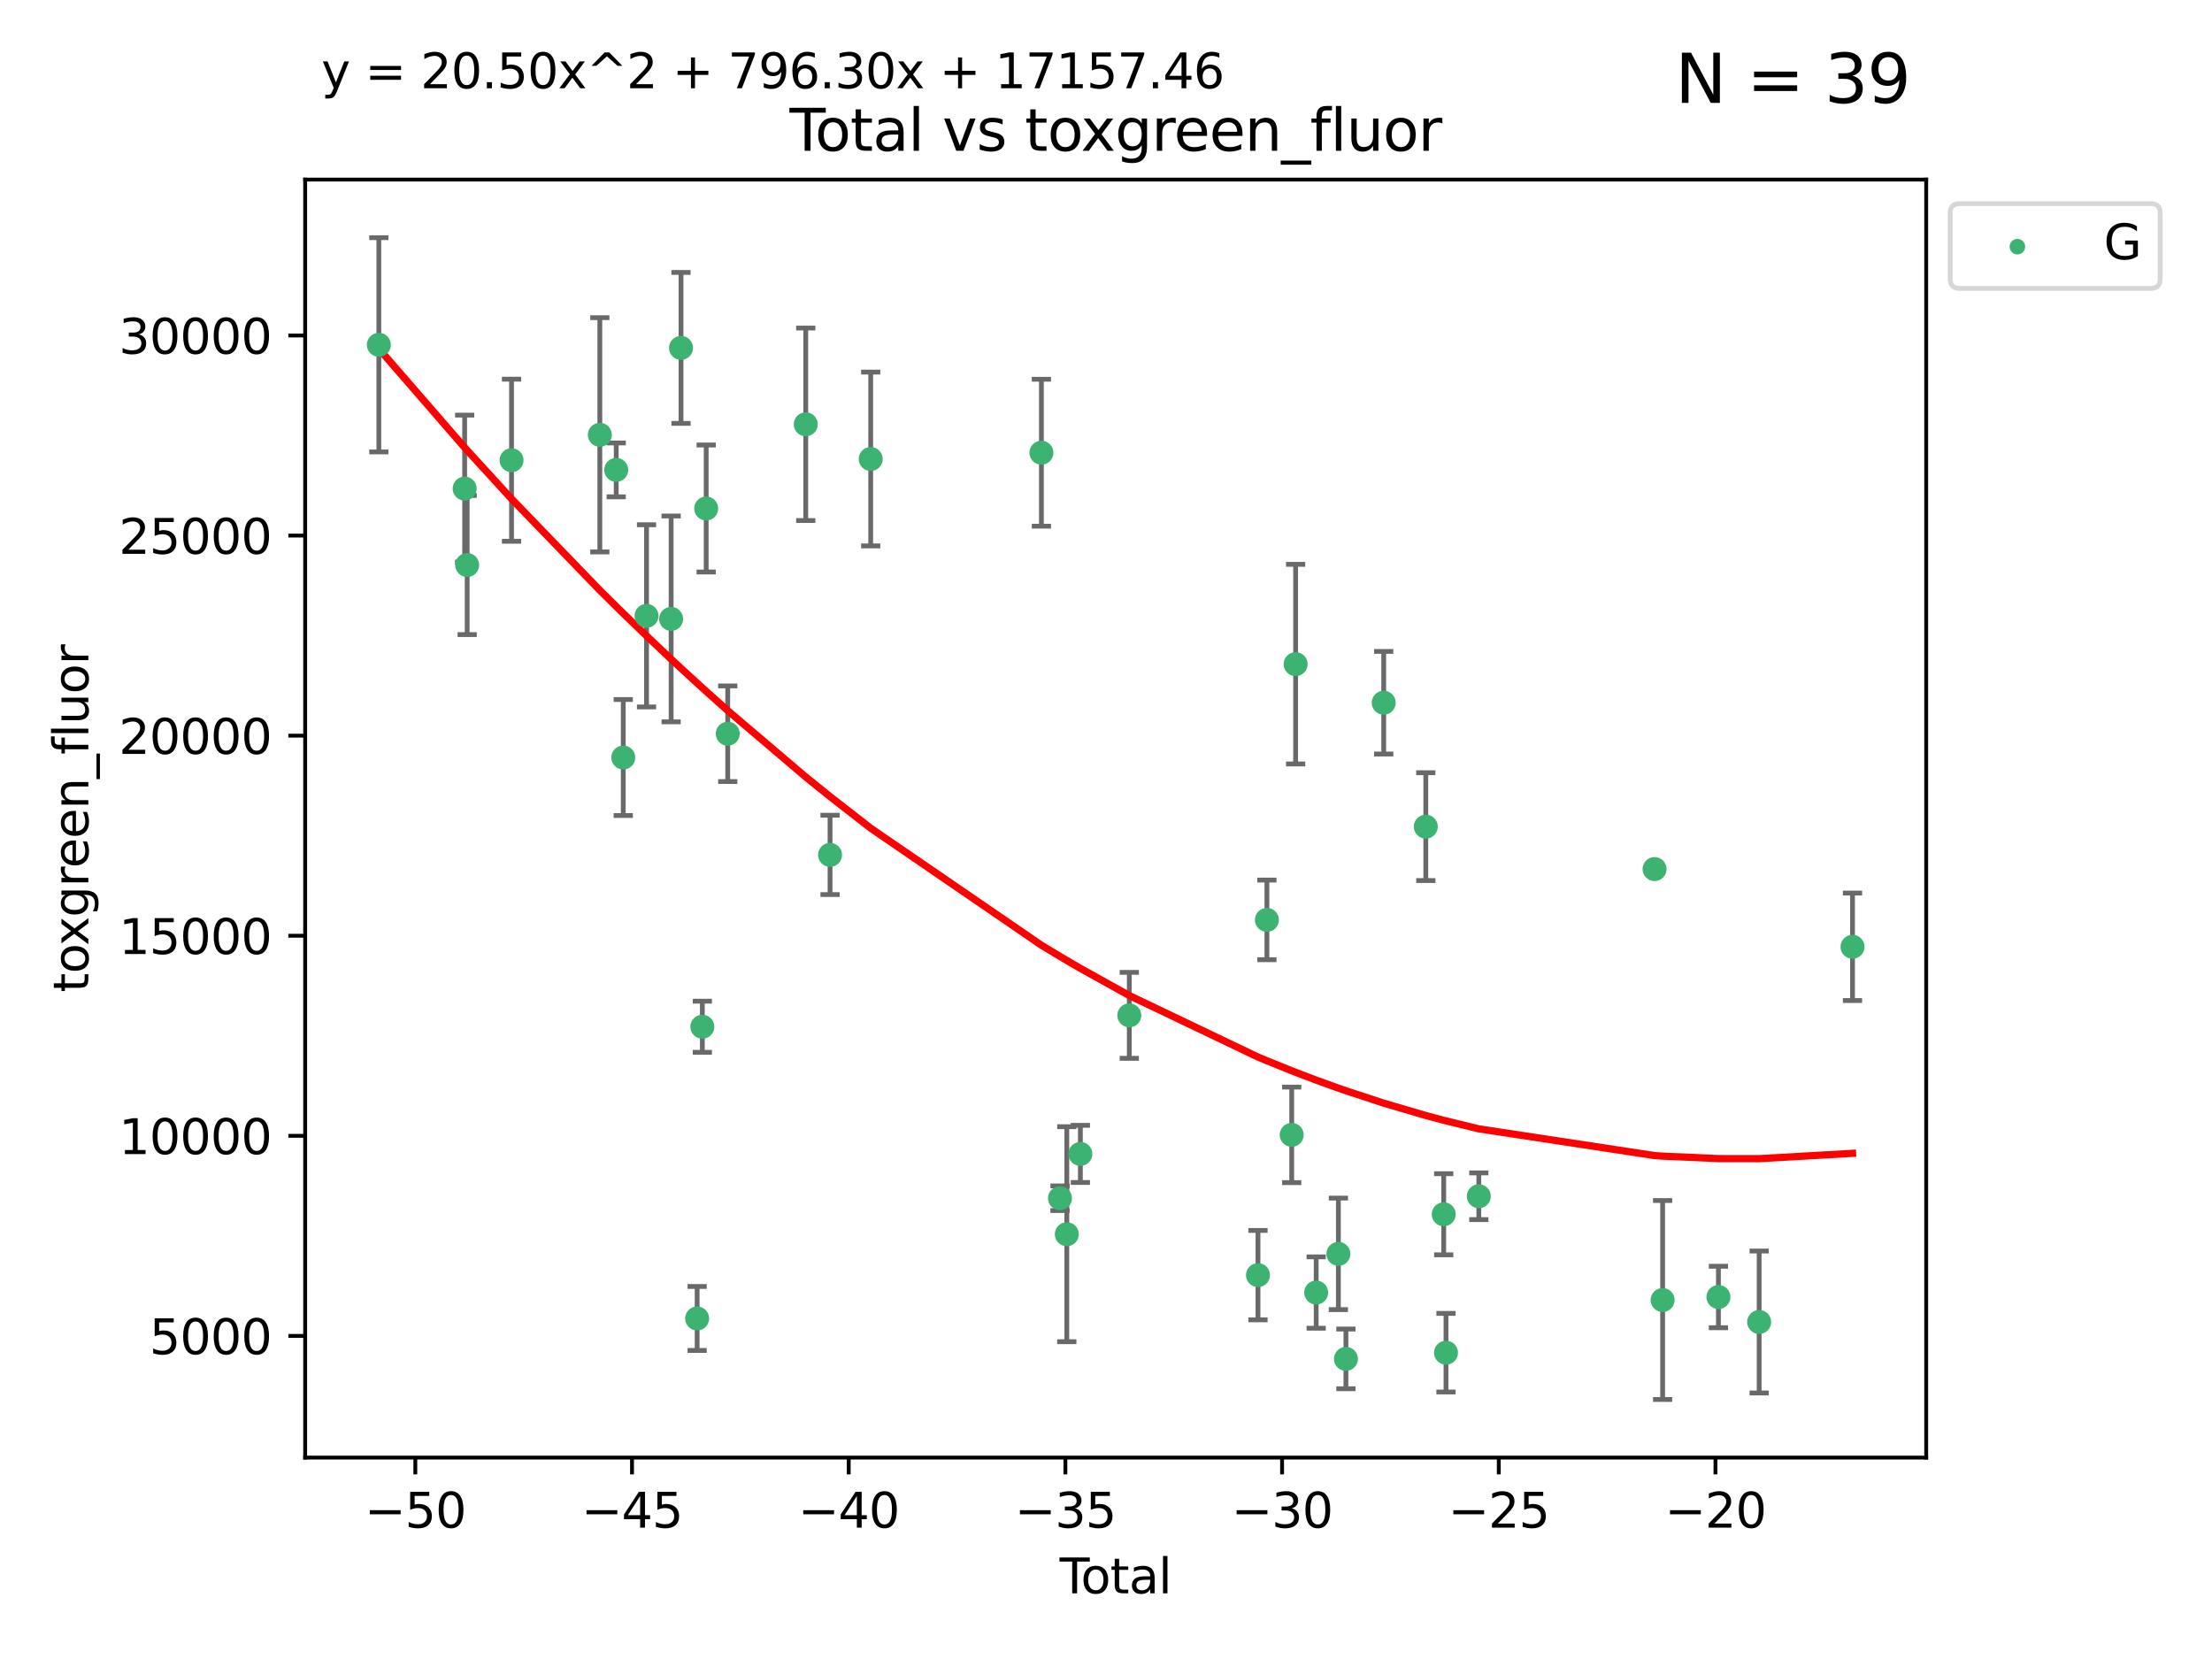 <?xml version="1.0" encoding="utf-8" standalone="no"?>
<!DOCTYPE svg PUBLIC "-//W3C//DTD SVG 1.1//EN"
  "http://www.w3.org/Graphics/SVG/1.1/DTD/svg11.dtd">
<svg xmlns:xlink="http://www.w3.org/1999/xlink" width="460.8pt" height="345.6pt" viewBox="0 0 460.8 345.6" xmlns="http://www.w3.org/2000/svg" version="1.1">
 <defs>
  <style type="text/css">*{stroke-linejoin: round; stroke-linecap: butt}</style>
 </defs>
 <g id="figure_1">
  <g id="patch_1">
   <path d="M 0 345.6 
L 460.8 345.6 
L 460.8 0 
L 0 0 
z
" style="fill: #ffffff"/>
  </g>
  <g id="axes_1">
   <g id="patch_2">
    <path d="M 63.571 303.64 
L 401.26 303.64 
L 401.26 37.411 
L 63.571 37.411 
z
" style="fill: #ffffff"/>
   </g>
   <g id="PathCollection_1">
    <defs>
     <path id="m41be8ff79a" d="M 0 1.118 
C 0.297 1.118 0.581 1 0.791 0.791 
C 1 0.581 1.118 0.297 1.118 0 
C 1.118 -0.297 1 -0.581 0.791 -0.791 
C 0.581 -1 0.297 -1.118 0 -1.118 
C -0.297 -1.118 -0.581 -1 -0.791 -0.791 
C -1 -0.581 -1.118 -0.297 -1.118 0 
C -1.118 0.297 -1 0.581 -0.791 0.791 
C -0.581 1 -0.297 1.118 0 1.118 
z
" style="stroke: #3cb371"/>
    </defs>
    <g clip-path="url(#p5f022cd2c4)">
     <use xlink:href="#m41be8ff79a" x="78.921" y="71.829" style="fill: #3cb371; stroke: #3cb371"/>
     <use xlink:href="#m41be8ff79a" x="96.795" y="101.783" style="fill: #3cb371; stroke: #3cb371"/>
     <use xlink:href="#m41be8ff79a" x="97.319" y="117.705" style="fill: #3cb371; stroke: #3cb371"/>
     <use xlink:href="#m41be8ff79a" x="106.562" y="95.87" style="fill: #3cb371; stroke: #3cb371"/>
     <use xlink:href="#m41be8ff79a" x="124.953" y="90.578" style="fill: #3cb371; stroke: #3cb371"/>
     <use xlink:href="#m41be8ff79a" x="128.369" y="97.889" style="fill: #3cb371; stroke: #3cb371"/>
     <use xlink:href="#m41be8ff79a" x="129.835" y="157.804" style="fill: #3cb371; stroke: #3cb371"/>
     <use xlink:href="#m41be8ff79a" x="134.685" y="128.29" style="fill: #3cb371; stroke: #3cb371"/>
     <use xlink:href="#m41be8ff79a" x="139.807" y="128.929" style="fill: #3cb371; stroke: #3cb371"/>
     <use xlink:href="#m41be8ff79a" x="141.868" y="72.475" style="fill: #3cb371; stroke: #3cb371"/>
     <use xlink:href="#m41be8ff79a" x="145.227" y="274.66" style="fill: #3cb371; stroke: #3cb371"/>
     <use xlink:href="#m41be8ff79a" x="146.31" y="213.887" style="fill: #3cb371; stroke: #3cb371"/>
     <use xlink:href="#m41be8ff79a" x="147.112" y="105.928" style="fill: #3cb371; stroke: #3cb371"/>
     <use xlink:href="#m41be8ff79a" x="151.6" y="152.848" style="fill: #3cb371; stroke: #3cb371"/>
     <use xlink:href="#m41be8ff79a" x="167.853" y="88.387" style="fill: #3cb371; stroke: #3cb371"/>
     <use xlink:href="#m41be8ff79a" x="172.916" y="178.087" style="fill: #3cb371; stroke: #3cb371"/>
     <use xlink:href="#m41be8ff79a" x="181.383" y="95.619" style="fill: #3cb371; stroke: #3cb371"/>
     <use xlink:href="#m41be8ff79a" x="216.945" y="94.31" style="fill: #3cb371; stroke: #3cb371"/>
     <use xlink:href="#m41be8ff79a" x="220.816" y="249.612" style="fill: #3cb371; stroke: #3cb371"/>
     <use xlink:href="#m41be8ff79a" x="222.236" y="257.109" style="fill: #3cb371; stroke: #3cb371"/>
     <use xlink:href="#m41be8ff79a" x="225.061" y="240.379" style="fill: #3cb371; stroke: #3cb371"/>
     <use xlink:href="#m41be8ff79a" x="235.252" y="211.515" style="fill: #3cb371; stroke: #3cb371"/>
     <use xlink:href="#m41be8ff79a" x="262.06" y="265.63" style="fill: #3cb371; stroke: #3cb371"/>
     <use xlink:href="#m41be8ff79a" x="263.919" y="191.631" style="fill: #3cb371; stroke: #3cb371"/>
     <use xlink:href="#m41be8ff79a" x="269.086" y="236.411" style="fill: #3cb371; stroke: #3cb371"/>
     <use xlink:href="#m41be8ff79a" x="269.902" y="138.35" style="fill: #3cb371; stroke: #3cb371"/>
     <use xlink:href="#m41be8ff79a" x="274.184" y="269.261" style="fill: #3cb371; stroke: #3cb371"/>
     <use xlink:href="#m41be8ff79a" x="278.809" y="261.204" style="fill: #3cb371; stroke: #3cb371"/>
     <use xlink:href="#m41be8ff79a" x="280.38" y="283.083" style="fill: #3cb371; stroke: #3cb371"/>
     <use xlink:href="#m41be8ff79a" x="288.251" y="146.392" style="fill: #3cb371; stroke: #3cb371"/>
     <use xlink:href="#m41be8ff79a" x="297.018" y="172.205" style="fill: #3cb371; stroke: #3cb371"/>
     <use xlink:href="#m41be8ff79a" x="300.752" y="252.953" style="fill: #3cb371; stroke: #3cb371"/>
     <use xlink:href="#m41be8ff79a" x="301.228" y="281.793" style="fill: #3cb371; stroke: #3cb371"/>
     <use xlink:href="#m41be8ff79a" x="308.064" y="249.2" style="fill: #3cb371; stroke: #3cb371"/>
     <use xlink:href="#m41be8ff79a" x="344.679" y="181.043" style="fill: #3cb371; stroke: #3cb371"/>
     <use xlink:href="#m41be8ff79a" x="346.352" y="270.814" style="fill: #3cb371; stroke: #3cb371"/>
     <use xlink:href="#m41be8ff79a" x="357.978" y="270.188" style="fill: #3cb371; stroke: #3cb371"/>
     <use xlink:href="#m41be8ff79a" x="366.466" y="275.395" style="fill: #3cb371; stroke: #3cb371"/>
     <use xlink:href="#m41be8ff79a" x="385.911" y="197.234" style="fill: #3cb371; stroke: #3cb371"/>
    </g>
   </g>
   <g id="matplotlib.axis_1">
    <g id="xtick_1">
     <g id="line2d_1">
      <defs>
       <path id="me0e56b3072" d="M 0 0 
L 0 3.5 
" style="stroke: #000000; stroke-width: 0.8"/>
      </defs>
      <g>
       <use xlink:href="#me0e56b3072" x="86.519" y="303.64" style="stroke: #000000; stroke-width: 0.8"/>
      </g>
     </g>
     <g id="text_1">
      <!-- −50 -->
      <g transform="translate(75.966 318.238)scale(0.1 -0.1)">
       <defs>
        <path id="DejaVuSans-2212" d="M 678 2272 
L 4684 2272 
L 4684 1741 
L 678 1741 
L 678 2272 
z
" transform="scale(0.016)"/>
        <path id="DejaVuSans-35" d="M 691 4666 
L 3169 4666 
L 3169 4134 
L 1269 4134 
L 1269 2991 
Q 1406 3038 1543 3061 
Q 1681 3084 1819 3084 
Q 2600 3084 3056 2656 
Q 3513 2228 3513 1497 
Q 3513 744 3044 326 
Q 2575 -91 1722 -91 
Q 1428 -91 1123 -41 
Q 819 9 494 109 
L 494 744 
Q 775 591 1075 516 
Q 1375 441 1709 441 
Q 2250 441 2565 725 
Q 2881 1009 2881 1497 
Q 2881 1984 2565 2268 
Q 2250 2553 1709 2553 
Q 1456 2553 1204 2497 
Q 953 2441 691 2322 
L 691 4666 
z
" transform="scale(0.016)"/>
        <path id="DejaVuSans-30" d="M 2034 4250 
Q 1547 4250 1301 3770 
Q 1056 3291 1056 2328 
Q 1056 1369 1301 889 
Q 1547 409 2034 409 
Q 2525 409 2770 889 
Q 3016 1369 3016 2328 
Q 3016 3291 2770 3770 
Q 2525 4250 2034 4250 
z
M 2034 4750 
Q 2819 4750 3233 4129 
Q 3647 3509 3647 2328 
Q 3647 1150 3233 529 
Q 2819 -91 2034 -91 
Q 1250 -91 836 529 
Q 422 1150 422 2328 
Q 422 3509 836 4129 
Q 1250 4750 2034 4750 
z
" transform="scale(0.016)"/>
       </defs>
       <use xlink:href="#DejaVuSans-2212"/>
       <use xlink:href="#DejaVuSans-35" x="83.789"/>
       <use xlink:href="#DejaVuSans-30" x="147.412"/>
      </g>
     </g>
    </g>
    <g id="xtick_2">
     <g id="line2d_2">
      <g>
       <use xlink:href="#me0e56b3072" x="131.659" y="303.64" style="stroke: #000000; stroke-width: 0.8"/>
      </g>
     </g>
     <g id="text_2">
      <!-- −45 -->
      <g transform="translate(121.107 318.238)scale(0.1 -0.1)">
       <defs>
        <path id="DejaVuSans-34" d="M 2419 4116 
L 825 1625 
L 2419 1625 
L 2419 4116 
z
M 2253 4666 
L 3047 4666 
L 3047 1625 
L 3713 1625 
L 3713 1100 
L 3047 1100 
L 3047 0 
L 2419 0 
L 2419 1100 
L 313 1100 
L 313 1709 
L 2253 4666 
z
" transform="scale(0.016)"/>
       </defs>
       <use xlink:href="#DejaVuSans-2212"/>
       <use xlink:href="#DejaVuSans-34" x="83.789"/>
       <use xlink:href="#DejaVuSans-35" x="147.412"/>
      </g>
     </g>
    </g>
    <g id="xtick_3">
     <g id="line2d_3">
      <g>
       <use xlink:href="#me0e56b3072" x="176.8" y="303.64" style="stroke: #000000; stroke-width: 0.8"/>
      </g>
     </g>
     <g id="text_3">
      <!-- −40 -->
      <g transform="translate(166.247 318.238)scale(0.1 -0.1)">
       <use xlink:href="#DejaVuSans-2212"/>
       <use xlink:href="#DejaVuSans-34" x="83.789"/>
       <use xlink:href="#DejaVuSans-30" x="147.412"/>
      </g>
     </g>
    </g>
    <g id="xtick_4">
     <g id="line2d_4">
      <g>
       <use xlink:href="#me0e56b3072" x="221.94" y="303.64" style="stroke: #000000; stroke-width: 0.8"/>
      </g>
     </g>
     <g id="text_4">
      <!-- −35 -->
      <g transform="translate(211.388 318.238)scale(0.1 -0.1)">
       <defs>
        <path id="DejaVuSans-33" d="M 2597 2516 
Q 3050 2419 3304 2112 
Q 3559 1806 3559 1356 
Q 3559 666 3084 287 
Q 2609 -91 1734 -91 
Q 1441 -91 1130 -33 
Q 819 25 488 141 
L 488 750 
Q 750 597 1062 519 
Q 1375 441 1716 441 
Q 2309 441 2620 675 
Q 2931 909 2931 1356 
Q 2931 1769 2642 2001 
Q 2353 2234 1838 2234 
L 1294 2234 
L 1294 2753 
L 1863 2753 
Q 2328 2753 2575 2939 
Q 2822 3125 2822 3475 
Q 2822 3834 2567 4026 
Q 2313 4219 1838 4219 
Q 1578 4219 1281 4162 
Q 984 4106 628 3988 
L 628 4550 
Q 988 4650 1302 4700 
Q 1616 4750 1894 4750 
Q 2613 4750 3031 4423 
Q 3450 4097 3450 3541 
Q 3450 3153 3228 2886 
Q 3006 2619 2597 2516 
z
" transform="scale(0.016)"/>
       </defs>
       <use xlink:href="#DejaVuSans-2212"/>
       <use xlink:href="#DejaVuSans-33" x="83.789"/>
       <use xlink:href="#DejaVuSans-35" x="147.412"/>
      </g>
     </g>
    </g>
    <g id="xtick_5">
     <g id="line2d_5">
      <g>
       <use xlink:href="#me0e56b3072" x="267.081" y="303.64" style="stroke: #000000; stroke-width: 0.8"/>
      </g>
     </g>
     <g id="text_5">
      <!-- −30 -->
      <g transform="translate(256.528 318.238)scale(0.1 -0.1)">
       <use xlink:href="#DejaVuSans-2212"/>
       <use xlink:href="#DejaVuSans-33" x="83.789"/>
       <use xlink:href="#DejaVuSans-30" x="147.412"/>
      </g>
     </g>
    </g>
    <g id="xtick_6">
     <g id="line2d_6">
      <g>
       <use xlink:href="#me0e56b3072" x="312.221" y="303.64" style="stroke: #000000; stroke-width: 0.8"/>
      </g>
     </g>
     <g id="text_6">
      <!-- −25 -->
      <g transform="translate(301.669 318.238)scale(0.1 -0.1)">
       <defs>
        <path id="DejaVuSans-32" d="M 1228 531 
L 3431 531 
L 3431 0 
L 469 0 
L 469 531 
Q 828 903 1448 1529 
Q 2069 2156 2228 2338 
Q 2531 2678 2651 2914 
Q 2772 3150 2772 3378 
Q 2772 3750 2511 3984 
Q 2250 4219 1831 4219 
Q 1534 4219 1204 4116 
Q 875 4013 500 3803 
L 500 4441 
Q 881 4594 1212 4672 
Q 1544 4750 1819 4750 
Q 2544 4750 2975 4387 
Q 3406 4025 3406 3419 
Q 3406 3131 3298 2873 
Q 3191 2616 2906 2266 
Q 2828 2175 2409 1742 
Q 1991 1309 1228 531 
z
" transform="scale(0.016)"/>
       </defs>
       <use xlink:href="#DejaVuSans-2212"/>
       <use xlink:href="#DejaVuSans-32" x="83.789"/>
       <use xlink:href="#DejaVuSans-35" x="147.412"/>
      </g>
     </g>
    </g>
    <g id="xtick_7">
     <g id="line2d_7">
      <g>
       <use xlink:href="#me0e56b3072" x="357.362" y="303.64" style="stroke: #000000; stroke-width: 0.8"/>
      </g>
     </g>
     <g id="text_7">
      <!-- −20 -->
      <g transform="translate(346.81 318.238)scale(0.1 -0.1)">
       <use xlink:href="#DejaVuSans-2212"/>
       <use xlink:href="#DejaVuSans-32" x="83.789"/>
       <use xlink:href="#DejaVuSans-30" x="147.412"/>
      </g>
     </g>
    </g>
    <g id="text_8">
     <!-- Total -->
     <g transform="translate(220.739 331.917)scale(0.1 -0.1)">
      <defs>
       <path id="DejaVuSans-54" d="M -19 4666 
L 3928 4666 
L 3928 4134 
L 2272 4134 
L 2272 0 
L 1638 0 
L 1638 4134 
L -19 4134 
L -19 4666 
z
" transform="scale(0.016)"/>
       <path id="DejaVuSans-6f" d="M 1959 3097 
Q 1497 3097 1228 2736 
Q 959 2375 959 1747 
Q 959 1119 1226 758 
Q 1494 397 1959 397 
Q 2419 397 2687 759 
Q 2956 1122 2956 1747 
Q 2956 2369 2687 2733 
Q 2419 3097 1959 3097 
z
M 1959 3584 
Q 2709 3584 3137 3096 
Q 3566 2609 3566 1747 
Q 3566 888 3137 398 
Q 2709 -91 1959 -91 
Q 1206 -91 779 398 
Q 353 888 353 1747 
Q 353 2609 779 3096 
Q 1206 3584 1959 3584 
z
" transform="scale(0.016)"/>
       <path id="DejaVuSans-74" d="M 1172 4494 
L 1172 3500 
L 2356 3500 
L 2356 3053 
L 1172 3053 
L 1172 1153 
Q 1172 725 1289 603 
Q 1406 481 1766 481 
L 2356 481 
L 2356 0 
L 1766 0 
Q 1100 0 847 248 
Q 594 497 594 1153 
L 594 3053 
L 172 3053 
L 172 3500 
L 594 3500 
L 594 4494 
L 1172 4494 
z
" transform="scale(0.016)"/>
       <path id="DejaVuSans-61" d="M 2194 1759 
Q 1497 1759 1228 1600 
Q 959 1441 959 1056 
Q 959 750 1161 570 
Q 1363 391 1709 391 
Q 2188 391 2477 730 
Q 2766 1069 2766 1631 
L 2766 1759 
L 2194 1759 
z
M 3341 1997 
L 3341 0 
L 2766 0 
L 2766 531 
Q 2569 213 2275 61 
Q 1981 -91 1556 -91 
Q 1019 -91 701 211 
Q 384 513 384 1019 
Q 384 1609 779 1909 
Q 1175 2209 1959 2209 
L 2766 2209 
L 2766 2266 
Q 2766 2663 2505 2880 
Q 2244 3097 1772 3097 
Q 1472 3097 1187 3025 
Q 903 2953 641 2809 
L 641 3341 
Q 956 3463 1253 3523 
Q 1550 3584 1831 3584 
Q 2591 3584 2966 3190 
Q 3341 2797 3341 1997 
z
" transform="scale(0.016)"/>
       <path id="DejaVuSans-6c" d="M 603 4863 
L 1178 4863 
L 1178 0 
L 603 0 
L 603 4863 
z
" transform="scale(0.016)"/>
      </defs>
      <use xlink:href="#DejaVuSans-54"/>
      <use xlink:href="#DejaVuSans-6f" x="44.084"/>
      <use xlink:href="#DejaVuSans-74" x="105.266"/>
      <use xlink:href="#DejaVuSans-61" x="144.475"/>
      <use xlink:href="#DejaVuSans-6c" x="205.754"/>
     </g>
    </g>
   </g>
   <g id="matplotlib.axis_2">
    <g id="ytick_1">
     <g id="line2d_8">
      <defs>
       <path id="m576acf1164" d="M 0 0 
L -3.5 0 
" style="stroke: #000000; stroke-width: 0.8"/>
      </defs>
      <g>
       <use xlink:href="#m576acf1164" x="63.571" y="278.294" style="stroke: #000000; stroke-width: 0.8"/>
      </g>
     </g>
     <g id="text_9">
      <!-- 5000 -->
      <g transform="translate(31.121 282.093)scale(0.1 -0.1)">
       <use xlink:href="#DejaVuSans-35"/>
       <use xlink:href="#DejaVuSans-30" x="63.623"/>
       <use xlink:href="#DejaVuSans-30" x="127.246"/>
       <use xlink:href="#DejaVuSans-30" x="190.869"/>
      </g>
     </g>
    </g>
    <g id="ytick_2">
     <g id="line2d_9">
      <g>
       <use xlink:href="#m576acf1164" x="63.571" y="236.612" style="stroke: #000000; stroke-width: 0.8"/>
      </g>
     </g>
     <g id="text_10">
      <!-- 10000 -->
      <g transform="translate(24.759 240.412)scale(0.1 -0.1)">
       <defs>
        <path id="DejaVuSans-31" d="M 794 531 
L 1825 531 
L 1825 4091 
L 703 3866 
L 703 4441 
L 1819 4666 
L 2450 4666 
L 2450 531 
L 3481 531 
L 3481 0 
L 794 0 
L 794 531 
z
" transform="scale(0.016)"/>
       </defs>
       <use xlink:href="#DejaVuSans-31"/>
       <use xlink:href="#DejaVuSans-30" x="63.623"/>
       <use xlink:href="#DejaVuSans-30" x="127.246"/>
       <use xlink:href="#DejaVuSans-30" x="190.869"/>
       <use xlink:href="#DejaVuSans-30" x="254.492"/>
      </g>
     </g>
    </g>
    <g id="ytick_3">
     <g id="line2d_10">
      <g>
       <use xlink:href="#m576acf1164" x="63.571" y="194.931" style="stroke: #000000; stroke-width: 0.8"/>
      </g>
     </g>
     <g id="text_11">
      <!-- 15000 -->
      <g transform="translate(24.759 198.73)scale(0.1 -0.1)">
       <use xlink:href="#DejaVuSans-31"/>
       <use xlink:href="#DejaVuSans-35" x="63.623"/>
       <use xlink:href="#DejaVuSans-30" x="127.246"/>
       <use xlink:href="#DejaVuSans-30" x="190.869"/>
       <use xlink:href="#DejaVuSans-30" x="254.492"/>
      </g>
     </g>
    </g>
    <g id="ytick_4">
     <g id="line2d_11">
      <g>
       <use xlink:href="#m576acf1164" x="63.571" y="153.249" style="stroke: #000000; stroke-width: 0.8"/>
      </g>
     </g>
     <g id="text_12">
      <!-- 20000 -->
      <g transform="translate(24.759 157.048)scale(0.1 -0.1)">
       <use xlink:href="#DejaVuSans-32"/>
       <use xlink:href="#DejaVuSans-30" x="63.623"/>
       <use xlink:href="#DejaVuSans-30" x="127.246"/>
       <use xlink:href="#DejaVuSans-30" x="190.869"/>
       <use xlink:href="#DejaVuSans-30" x="254.492"/>
      </g>
     </g>
    </g>
    <g id="ytick_5">
     <g id="line2d_12">
      <g>
       <use xlink:href="#m576acf1164" x="63.571" y="111.567" style="stroke: #000000; stroke-width: 0.8"/>
      </g>
     </g>
     <g id="text_13">
      <!-- 25000 -->
      <g transform="translate(24.759 115.367)scale(0.1 -0.1)">
       <use xlink:href="#DejaVuSans-32"/>
       <use xlink:href="#DejaVuSans-35" x="63.623"/>
       <use xlink:href="#DejaVuSans-30" x="127.246"/>
       <use xlink:href="#DejaVuSans-30" x="190.869"/>
       <use xlink:href="#DejaVuSans-30" x="254.492"/>
      </g>
     </g>
    </g>
    <g id="ytick_6">
     <g id="line2d_13">
      <g>
       <use xlink:href="#m576acf1164" x="63.571" y="69.886" style="stroke: #000000; stroke-width: 0.8"/>
      </g>
     </g>
     <g id="text_14">
      <!-- 30000 -->
      <g transform="translate(24.759 73.685)scale(0.1 -0.1)">
       <use xlink:href="#DejaVuSans-33"/>
       <use xlink:href="#DejaVuSans-30" x="63.623"/>
       <use xlink:href="#DejaVuSans-30" x="127.246"/>
       <use xlink:href="#DejaVuSans-30" x="190.869"/>
       <use xlink:href="#DejaVuSans-30" x="254.492"/>
      </g>
     </g>
    </g>
    <g id="text_15">
     <!-- toxgreen_fluor -->
     <g transform="translate(18.401 206.72)rotate(-90)scale(0.1 -0.1)">
      <defs>
       <path id="DejaVuSans-78" d="M 3513 3500 
L 2247 1797 
L 3578 0 
L 2900 0 
L 1881 1375 
L 863 0 
L 184 0 
L 1544 1831 
L 300 3500 
L 978 3500 
L 1906 2253 
L 2834 3500 
L 3513 3500 
z
" transform="scale(0.016)"/>
       <path id="DejaVuSans-67" d="M 2906 1791 
Q 2906 2416 2648 2759 
Q 2391 3103 1925 3103 
Q 1463 3103 1205 2759 
Q 947 2416 947 1791 
Q 947 1169 1205 825 
Q 1463 481 1925 481 
Q 2391 481 2648 825 
Q 2906 1169 2906 1791 
z
M 3481 434 
Q 3481 -459 3084 -895 
Q 2688 -1331 1869 -1331 
Q 1566 -1331 1297 -1286 
Q 1028 -1241 775 -1147 
L 775 -588 
Q 1028 -725 1275 -790 
Q 1522 -856 1778 -856 
Q 2344 -856 2625 -561 
Q 2906 -266 2906 331 
L 2906 616 
Q 2728 306 2450 153 
Q 2172 0 1784 0 
Q 1141 0 747 490 
Q 353 981 353 1791 
Q 353 2603 747 3093 
Q 1141 3584 1784 3584 
Q 2172 3584 2450 3431 
Q 2728 3278 2906 2969 
L 2906 3500 
L 3481 3500 
L 3481 434 
z
" transform="scale(0.016)"/>
       <path id="DejaVuSans-72" d="M 2631 2963 
Q 2534 3019 2420 3045 
Q 2306 3072 2169 3072 
Q 1681 3072 1420 2755 
Q 1159 2438 1159 1844 
L 1159 0 
L 581 0 
L 581 3500 
L 1159 3500 
L 1159 2956 
Q 1341 3275 1631 3429 
Q 1922 3584 2338 3584 
Q 2397 3584 2469 3576 
Q 2541 3569 2628 3553 
L 2631 2963 
z
" transform="scale(0.016)"/>
       <path id="DejaVuSans-65" d="M 3597 1894 
L 3597 1613 
L 953 1613 
Q 991 1019 1311 708 
Q 1631 397 2203 397 
Q 2534 397 2845 478 
Q 3156 559 3463 722 
L 3463 178 
Q 3153 47 2828 -22 
Q 2503 -91 2169 -91 
Q 1331 -91 842 396 
Q 353 884 353 1716 
Q 353 2575 817 3079 
Q 1281 3584 2069 3584 
Q 2775 3584 3186 3129 
Q 3597 2675 3597 1894 
z
M 3022 2063 
Q 3016 2534 2758 2815 
Q 2500 3097 2075 3097 
Q 1594 3097 1305 2825 
Q 1016 2553 972 2059 
L 3022 2063 
z
" transform="scale(0.016)"/>
       <path id="DejaVuSans-6e" d="M 3513 2113 
L 3513 0 
L 2938 0 
L 2938 2094 
Q 2938 2591 2744 2837 
Q 2550 3084 2163 3084 
Q 1697 3084 1428 2787 
Q 1159 2491 1159 1978 
L 1159 0 
L 581 0 
L 581 3500 
L 1159 3500 
L 1159 2956 
Q 1366 3272 1645 3428 
Q 1925 3584 2291 3584 
Q 2894 3584 3203 3211 
Q 3513 2838 3513 2113 
z
" transform="scale(0.016)"/>
       <path id="DejaVuSans-5f" d="M 3263 -1063 
L 3263 -1509 
L -63 -1509 
L -63 -1063 
L 3263 -1063 
z
" transform="scale(0.016)"/>
       <path id="DejaVuSans-66" d="M 2375 4863 
L 2375 4384 
L 1825 4384 
Q 1516 4384 1395 4259 
Q 1275 4134 1275 3809 
L 1275 3500 
L 2222 3500 
L 2222 3053 
L 1275 3053 
L 1275 0 
L 697 0 
L 697 3053 
L 147 3053 
L 147 3500 
L 697 3500 
L 697 3744 
Q 697 4328 969 4595 
Q 1241 4863 1831 4863 
L 2375 4863 
z
" transform="scale(0.016)"/>
       <path id="DejaVuSans-75" d="M 544 1381 
L 544 3500 
L 1119 3500 
L 1119 1403 
Q 1119 906 1312 657 
Q 1506 409 1894 409 
Q 2359 409 2629 706 
Q 2900 1003 2900 1516 
L 2900 3500 
L 3475 3500 
L 3475 0 
L 2900 0 
L 2900 538 
Q 2691 219 2414 64 
Q 2138 -91 1772 -91 
Q 1169 -91 856 284 
Q 544 659 544 1381 
z
M 1991 3584 
L 1991 3584 
z
" transform="scale(0.016)"/>
      </defs>
      <use xlink:href="#DejaVuSans-74"/>
      <use xlink:href="#DejaVuSans-6f" x="39.209"/>
      <use xlink:href="#DejaVuSans-78" x="97.266"/>
      <use xlink:href="#DejaVuSans-67" x="156.445"/>
      <use xlink:href="#DejaVuSans-72" x="219.922"/>
      <use xlink:href="#DejaVuSans-65" x="258.785"/>
      <use xlink:href="#DejaVuSans-65" x="320.309"/>
      <use xlink:href="#DejaVuSans-6e" x="381.832"/>
      <use xlink:href="#DejaVuSans-5f" x="445.211"/>
      <use xlink:href="#DejaVuSans-66" x="495.211"/>
      <use xlink:href="#DejaVuSans-6c" x="530.416"/>
      <use xlink:href="#DejaVuSans-75" x="558.199"/>
      <use xlink:href="#DejaVuSans-6f" x="621.578"/>
      <use xlink:href="#DejaVuSans-72" x="682.76"/>
     </g>
    </g>
   </g>
   <g id="LineCollection_1">
    <path d="M 78.921 94.146 
L 78.921 49.513 
" clip-path="url(#p5f022cd2c4)" style="fill: none; stroke: #696969"/>
    <path d="M 96.795 117.09 
L 96.795 86.476 
" clip-path="url(#p5f022cd2c4)" style="fill: none; stroke: #696969"/>
    <path d="M 97.319 132.193 
L 97.319 103.217 
" clip-path="url(#p5f022cd2c4)" style="fill: none; stroke: #696969"/>
    <path d="M 106.562 112.753 
L 106.562 78.987 
" clip-path="url(#p5f022cd2c4)" style="fill: none; stroke: #696969"/>
    <path d="M 124.953 114.978 
L 124.953 66.177 
" clip-path="url(#p5f022cd2c4)" style="fill: none; stroke: #696969"/>
    <path d="M 128.369 103.502 
L 128.369 92.276 
" clip-path="url(#p5f022cd2c4)" style="fill: none; stroke: #696969"/>
    <path d="M 129.835 169.888 
L 129.835 145.72 
" clip-path="url(#p5f022cd2c4)" style="fill: none; stroke: #696969"/>
    <path d="M 134.685 147.266 
L 134.685 109.315 
" clip-path="url(#p5f022cd2c4)" style="fill: none; stroke: #696969"/>
    <path d="M 139.807 150.371 
L 139.807 107.487 
" clip-path="url(#p5f022cd2c4)" style="fill: none; stroke: #696969"/>
    <path d="M 141.868 88.198 
L 141.868 56.753 
" clip-path="url(#p5f022cd2c4)" style="fill: none; stroke: #696969"/>
    <path d="M 145.227 281.323 
L 145.227 267.998 
" clip-path="url(#p5f022cd2c4)" style="fill: none; stroke: #696969"/>
    <path d="M 146.31 219.21 
L 146.31 208.565 
" clip-path="url(#p5f022cd2c4)" style="fill: none; stroke: #696969"/>
    <path d="M 147.112 119.158 
L 147.112 92.699 
" clip-path="url(#p5f022cd2c4)" style="fill: none; stroke: #696969"/>
    <path d="M 151.6 162.808 
L 151.6 142.888 
" clip-path="url(#p5f022cd2c4)" style="fill: none; stroke: #696969"/>
    <path d="M 167.853 108.436 
L 167.853 68.338 
" clip-path="url(#p5f022cd2c4)" style="fill: none; stroke: #696969"/>
    <path d="M 172.916 186.35 
L 172.916 169.825 
" clip-path="url(#p5f022cd2c4)" style="fill: none; stroke: #696969"/>
    <path d="M 181.383 113.725 
L 181.383 77.513 
" clip-path="url(#p5f022cd2c4)" style="fill: none; stroke: #696969"/>
    <path d="M 216.945 109.615 
L 216.945 79.005 
" clip-path="url(#p5f022cd2c4)" style="fill: none; stroke: #696969"/>
    <path d="M 220.816 252.18 
L 220.816 247.044 
" clip-path="url(#p5f022cd2c4)" style="fill: none; stroke: #696969"/>
    <path d="M 222.236 279.504 
L 222.236 234.714 
" clip-path="url(#p5f022cd2c4)" style="fill: none; stroke: #696969"/>
    <path d="M 225.061 246.33 
L 225.061 234.428 
" clip-path="url(#p5f022cd2c4)" style="fill: none; stroke: #696969"/>
    <path d="M 235.252 220.472 
L 235.252 202.558 
" clip-path="url(#p5f022cd2c4)" style="fill: none; stroke: #696969"/>
    <path d="M 262.06 274.942 
L 262.06 256.319 
" clip-path="url(#p5f022cd2c4)" style="fill: none; stroke: #696969"/>
    <path d="M 263.919 199.924 
L 263.919 183.337 
" clip-path="url(#p5f022cd2c4)" style="fill: none; stroke: #696969"/>
    <path d="M 269.086 246.36 
L 269.086 226.463 
" clip-path="url(#p5f022cd2c4)" style="fill: none; stroke: #696969"/>
    <path d="M 269.902 159.143 
L 269.902 117.557 
" clip-path="url(#p5f022cd2c4)" style="fill: none; stroke: #696969"/>
    <path d="M 274.184 276.693 
L 274.184 261.829 
" clip-path="url(#p5f022cd2c4)" style="fill: none; stroke: #696969"/>
    <path d="M 278.809 272.817 
L 278.809 249.591 
" clip-path="url(#p5f022cd2c4)" style="fill: none; stroke: #696969"/>
    <path d="M 280.38 289.306 
L 280.38 276.861 
" clip-path="url(#p5f022cd2c4)" style="fill: none; stroke: #696969"/>
    <path d="M 288.251 157.078 
L 288.251 135.706 
" clip-path="url(#p5f022cd2c4)" style="fill: none; stroke: #696969"/>
    <path d="M 297.018 183.435 
L 297.018 160.974 
" clip-path="url(#p5f022cd2c4)" style="fill: none; stroke: #696969"/>
    <path d="M 300.752 261.404 
L 300.752 244.502 
" clip-path="url(#p5f022cd2c4)" style="fill: none; stroke: #696969"/>
    <path d="M 301.228 289.981 
L 301.228 273.606 
" clip-path="url(#p5f022cd2c4)" style="fill: none; stroke: #696969"/>
    <path d="M 308.064 254.065 
L 308.064 244.335 
" clip-path="url(#p5f022cd2c4)" style="fill: none; stroke: #696969"/>
    <path d="M 344.679 181.82 
L 344.679 180.266 
" clip-path="url(#p5f022cd2c4)" style="fill: none; stroke: #696969"/>
    <path d="M 346.352 291.539 
L 346.352 250.089 
" clip-path="url(#p5f022cd2c4)" style="fill: none; stroke: #696969"/>
    <path d="M 357.978 276.589 
L 357.978 263.787 
" clip-path="url(#p5f022cd2c4)" style="fill: none; stroke: #696969"/>
    <path d="M 366.466 290.181 
L 366.466 260.61 
" clip-path="url(#p5f022cd2c4)" style="fill: none; stroke: #696969"/>
    <path d="M 385.911 208.43 
L 385.911 186.039 
" clip-path="url(#p5f022cd2c4)" style="fill: none; stroke: #696969"/>
   </g>
   <g id="line2d_14">
    <defs>
     <path id="m23006df2d1" d="M 2 0 
L -2 -0 
" style="stroke: #696969"/>
    </defs>
    <g clip-path="url(#p5f022cd2c4)">
     <use xlink:href="#m23006df2d1" x="78.921" y="94.146" style="fill: #696969; stroke: #696969"/>
     <use xlink:href="#m23006df2d1" x="96.795" y="117.09" style="fill: #696969; stroke: #696969"/>
     <use xlink:href="#m23006df2d1" x="97.319" y="132.193" style="fill: #696969; stroke: #696969"/>
     <use xlink:href="#m23006df2d1" x="106.562" y="112.753" style="fill: #696969; stroke: #696969"/>
     <use xlink:href="#m23006df2d1" x="124.953" y="114.978" style="fill: #696969; stroke: #696969"/>
     <use xlink:href="#m23006df2d1" x="128.369" y="103.502" style="fill: #696969; stroke: #696969"/>
     <use xlink:href="#m23006df2d1" x="129.835" y="169.888" style="fill: #696969; stroke: #696969"/>
     <use xlink:href="#m23006df2d1" x="134.685" y="147.266" style="fill: #696969; stroke: #696969"/>
     <use xlink:href="#m23006df2d1" x="139.807" y="150.371" style="fill: #696969; stroke: #696969"/>
     <use xlink:href="#m23006df2d1" x="141.868" y="88.198" style="fill: #696969; stroke: #696969"/>
     <use xlink:href="#m23006df2d1" x="145.227" y="281.323" style="fill: #696969; stroke: #696969"/>
     <use xlink:href="#m23006df2d1" x="146.31" y="219.21" style="fill: #696969; stroke: #696969"/>
     <use xlink:href="#m23006df2d1" x="147.112" y="119.158" style="fill: #696969; stroke: #696969"/>
     <use xlink:href="#m23006df2d1" x="151.6" y="162.808" style="fill: #696969; stroke: #696969"/>
     <use xlink:href="#m23006df2d1" x="167.853" y="108.436" style="fill: #696969; stroke: #696969"/>
     <use xlink:href="#m23006df2d1" x="172.916" y="186.35" style="fill: #696969; stroke: #696969"/>
     <use xlink:href="#m23006df2d1" x="181.383" y="113.725" style="fill: #696969; stroke: #696969"/>
     <use xlink:href="#m23006df2d1" x="216.945" y="109.615" style="fill: #696969; stroke: #696969"/>
     <use xlink:href="#m23006df2d1" x="220.816" y="252.18" style="fill: #696969; stroke: #696969"/>
     <use xlink:href="#m23006df2d1" x="222.236" y="279.504" style="fill: #696969; stroke: #696969"/>
     <use xlink:href="#m23006df2d1" x="225.061" y="246.33" style="fill: #696969; stroke: #696969"/>
     <use xlink:href="#m23006df2d1" x="235.252" y="220.472" style="fill: #696969; stroke: #696969"/>
     <use xlink:href="#m23006df2d1" x="262.06" y="274.942" style="fill: #696969; stroke: #696969"/>
     <use xlink:href="#m23006df2d1" x="263.919" y="199.924" style="fill: #696969; stroke: #696969"/>
     <use xlink:href="#m23006df2d1" x="269.086" y="246.36" style="fill: #696969; stroke: #696969"/>
     <use xlink:href="#m23006df2d1" x="269.902" y="159.143" style="fill: #696969; stroke: #696969"/>
     <use xlink:href="#m23006df2d1" x="274.184" y="276.693" style="fill: #696969; stroke: #696969"/>
     <use xlink:href="#m23006df2d1" x="278.809" y="272.817" style="fill: #696969; stroke: #696969"/>
     <use xlink:href="#m23006df2d1" x="280.38" y="289.306" style="fill: #696969; stroke: #696969"/>
     <use xlink:href="#m23006df2d1" x="288.251" y="157.078" style="fill: #696969; stroke: #696969"/>
     <use xlink:href="#m23006df2d1" x="297.018" y="183.435" style="fill: #696969; stroke: #696969"/>
     <use xlink:href="#m23006df2d1" x="300.752" y="261.404" style="fill: #696969; stroke: #696969"/>
     <use xlink:href="#m23006df2d1" x="301.228" y="289.981" style="fill: #696969; stroke: #696969"/>
     <use xlink:href="#m23006df2d1" x="308.064" y="254.065" style="fill: #696969; stroke: #696969"/>
     <use xlink:href="#m23006df2d1" x="344.679" y="181.82" style="fill: #696969; stroke: #696969"/>
     <use xlink:href="#m23006df2d1" x="346.352" y="291.539" style="fill: #696969; stroke: #696969"/>
     <use xlink:href="#m23006df2d1" x="357.978" y="276.589" style="fill: #696969; stroke: #696969"/>
     <use xlink:href="#m23006df2d1" x="366.466" y="290.181" style="fill: #696969; stroke: #696969"/>
     <use xlink:href="#m23006df2d1" x="385.911" y="208.43" style="fill: #696969; stroke: #696969"/>
    </g>
   </g>
   <g id="line2d_15">
    <g clip-path="url(#p5f022cd2c4)">
     <use xlink:href="#m23006df2d1" x="78.921" y="49.513" style="fill: #696969; stroke: #696969"/>
     <use xlink:href="#m23006df2d1" x="96.795" y="86.476" style="fill: #696969; stroke: #696969"/>
     <use xlink:href="#m23006df2d1" x="97.319" y="103.217" style="fill: #696969; stroke: #696969"/>
     <use xlink:href="#m23006df2d1" x="106.562" y="78.987" style="fill: #696969; stroke: #696969"/>
     <use xlink:href="#m23006df2d1" x="124.953" y="66.177" style="fill: #696969; stroke: #696969"/>
     <use xlink:href="#m23006df2d1" x="128.369" y="92.276" style="fill: #696969; stroke: #696969"/>
     <use xlink:href="#m23006df2d1" x="129.835" y="145.72" style="fill: #696969; stroke: #696969"/>
     <use xlink:href="#m23006df2d1" x="134.685" y="109.315" style="fill: #696969; stroke: #696969"/>
     <use xlink:href="#m23006df2d1" x="139.807" y="107.487" style="fill: #696969; stroke: #696969"/>
     <use xlink:href="#m23006df2d1" x="141.868" y="56.753" style="fill: #696969; stroke: #696969"/>
     <use xlink:href="#m23006df2d1" x="145.227" y="267.998" style="fill: #696969; stroke: #696969"/>
     <use xlink:href="#m23006df2d1" x="146.31" y="208.565" style="fill: #696969; stroke: #696969"/>
     <use xlink:href="#m23006df2d1" x="147.112" y="92.699" style="fill: #696969; stroke: #696969"/>
     <use xlink:href="#m23006df2d1" x="151.6" y="142.888" style="fill: #696969; stroke: #696969"/>
     <use xlink:href="#m23006df2d1" x="167.853" y="68.338" style="fill: #696969; stroke: #696969"/>
     <use xlink:href="#m23006df2d1" x="172.916" y="169.825" style="fill: #696969; stroke: #696969"/>
     <use xlink:href="#m23006df2d1" x="181.383" y="77.513" style="fill: #696969; stroke: #696969"/>
     <use xlink:href="#m23006df2d1" x="216.945" y="79.005" style="fill: #696969; stroke: #696969"/>
     <use xlink:href="#m23006df2d1" x="220.816" y="247.044" style="fill: #696969; stroke: #696969"/>
     <use xlink:href="#m23006df2d1" x="222.236" y="234.714" style="fill: #696969; stroke: #696969"/>
     <use xlink:href="#m23006df2d1" x="225.061" y="234.428" style="fill: #696969; stroke: #696969"/>
     <use xlink:href="#m23006df2d1" x="235.252" y="202.558" style="fill: #696969; stroke: #696969"/>
     <use xlink:href="#m23006df2d1" x="262.06" y="256.319" style="fill: #696969; stroke: #696969"/>
     <use xlink:href="#m23006df2d1" x="263.919" y="183.337" style="fill: #696969; stroke: #696969"/>
     <use xlink:href="#m23006df2d1" x="269.086" y="226.463" style="fill: #696969; stroke: #696969"/>
     <use xlink:href="#m23006df2d1" x="269.902" y="117.557" style="fill: #696969; stroke: #696969"/>
     <use xlink:href="#m23006df2d1" x="274.184" y="261.829" style="fill: #696969; stroke: #696969"/>
     <use xlink:href="#m23006df2d1" x="278.809" y="249.591" style="fill: #696969; stroke: #696969"/>
     <use xlink:href="#m23006df2d1" x="280.38" y="276.861" style="fill: #696969; stroke: #696969"/>
     <use xlink:href="#m23006df2d1" x="288.251" y="135.706" style="fill: #696969; stroke: #696969"/>
     <use xlink:href="#m23006df2d1" x="297.018" y="160.974" style="fill: #696969; stroke: #696969"/>
     <use xlink:href="#m23006df2d1" x="300.752" y="244.502" style="fill: #696969; stroke: #696969"/>
     <use xlink:href="#m23006df2d1" x="301.228" y="273.606" style="fill: #696969; stroke: #696969"/>
     <use xlink:href="#m23006df2d1" x="308.064" y="244.335" style="fill: #696969; stroke: #696969"/>
     <use xlink:href="#m23006df2d1" x="344.679" y="180.266" style="fill: #696969; stroke: #696969"/>
     <use xlink:href="#m23006df2d1" x="346.352" y="250.089" style="fill: #696969; stroke: #696969"/>
     <use xlink:href="#m23006df2d1" x="357.978" y="263.787" style="fill: #696969; stroke: #696969"/>
     <use xlink:href="#m23006df2d1" x="366.466" y="260.61" style="fill: #696969; stroke: #696969"/>
     <use xlink:href="#m23006df2d1" x="385.911" y="186.039" style="fill: #696969; stroke: #696969"/>
    </g>
   </g>
   <g id="line2d_16">
    <path d="M 78.921 72.636 
L 96.795 93.234 
L 97.319 93.817 
L 106.562 103.921 
L 124.953 122.962 
L 128.369 126.341 
L 129.835 127.777 
L 134.685 132.463 
L 139.807 137.304 
L 141.868 139.221 
L 145.227 142.307 
L 146.31 143.292 
L 147.112 144.018 
L 151.6 148.032 
L 167.853 161.862 
L 172.916 165.943 
L 181.383 172.529 
L 216.945 196.906 
L 220.816 199.24 
L 222.236 200.08 
L 225.061 201.726 
L 235.252 207.387 
L 262.06 220.199 
L 263.919 220.976 
L 269.086 223.059 
L 269.902 223.377 
L 274.184 225.004 
L 278.809 226.674 
L 280.38 227.221 
L 288.251 229.805 
L 297.018 232.378 
L 300.752 233.376 
L 301.228 233.499 
L 308.064 235.161 
L 344.679 240.725 
L 346.352 240.845 
L 357.978 241.354 
L 366.466 241.368 
L 385.911 240.261 
" clip-path="url(#p5f022cd2c4)" style="fill: none; stroke: #ff0000; stroke-width: 1.5; stroke-linecap: square"/>
   </g>
   <g id="line2d_17">
    <defs>
     <path id="ma1d2baa311" d="M 0 2 
C 0.53 2 1.039 1.789 1.414 1.414 
C 1.789 1.039 2 0.53 2 0 
C 2 -0.53 1.789 -1.039 1.414 -1.414 
C 1.039 -1.789 0.53 -2 0 -2 
C -0.53 -2 -1.039 -1.789 -1.414 -1.414 
C -1.789 -1.039 -2 -0.53 -2 0 
C -2 0.53 -1.789 1.039 -1.414 1.414 
C -1.039 1.789 -0.53 2 0 2 
z
" style="stroke: #3cb371"/>
    </defs>
    <g clip-path="url(#p5f022cd2c4)">
     <use xlink:href="#ma1d2baa311" x="78.921" y="71.829" style="fill: #3cb371; stroke: #3cb371"/>
     <use xlink:href="#ma1d2baa311" x="96.795" y="101.783" style="fill: #3cb371; stroke: #3cb371"/>
     <use xlink:href="#ma1d2baa311" x="97.319" y="117.705" style="fill: #3cb371; stroke: #3cb371"/>
     <use xlink:href="#ma1d2baa311" x="106.562" y="95.87" style="fill: #3cb371; stroke: #3cb371"/>
     <use xlink:href="#ma1d2baa311" x="124.953" y="90.578" style="fill: #3cb371; stroke: #3cb371"/>
     <use xlink:href="#ma1d2baa311" x="128.369" y="97.889" style="fill: #3cb371; stroke: #3cb371"/>
     <use xlink:href="#ma1d2baa311" x="129.835" y="157.804" style="fill: #3cb371; stroke: #3cb371"/>
     <use xlink:href="#ma1d2baa311" x="134.685" y="128.29" style="fill: #3cb371; stroke: #3cb371"/>
     <use xlink:href="#ma1d2baa311" x="139.807" y="128.929" style="fill: #3cb371; stroke: #3cb371"/>
     <use xlink:href="#ma1d2baa311" x="141.868" y="72.475" style="fill: #3cb371; stroke: #3cb371"/>
     <use xlink:href="#ma1d2baa311" x="145.227" y="274.66" style="fill: #3cb371; stroke: #3cb371"/>
     <use xlink:href="#ma1d2baa311" x="146.31" y="213.887" style="fill: #3cb371; stroke: #3cb371"/>
     <use xlink:href="#ma1d2baa311" x="147.112" y="105.928" style="fill: #3cb371; stroke: #3cb371"/>
     <use xlink:href="#ma1d2baa311" x="151.6" y="152.848" style="fill: #3cb371; stroke: #3cb371"/>
     <use xlink:href="#ma1d2baa311" x="167.853" y="88.387" style="fill: #3cb371; stroke: #3cb371"/>
     <use xlink:href="#ma1d2baa311" x="172.916" y="178.087" style="fill: #3cb371; stroke: #3cb371"/>
     <use xlink:href="#ma1d2baa311" x="181.383" y="95.619" style="fill: #3cb371; stroke: #3cb371"/>
     <use xlink:href="#ma1d2baa311" x="216.945" y="94.31" style="fill: #3cb371; stroke: #3cb371"/>
     <use xlink:href="#ma1d2baa311" x="220.816" y="249.612" style="fill: #3cb371; stroke: #3cb371"/>
     <use xlink:href="#ma1d2baa311" x="222.236" y="257.109" style="fill: #3cb371; stroke: #3cb371"/>
     <use xlink:href="#ma1d2baa311" x="225.061" y="240.379" style="fill: #3cb371; stroke: #3cb371"/>
     <use xlink:href="#ma1d2baa311" x="235.252" y="211.515" style="fill: #3cb371; stroke: #3cb371"/>
     <use xlink:href="#ma1d2baa311" x="262.06" y="265.63" style="fill: #3cb371; stroke: #3cb371"/>
     <use xlink:href="#ma1d2baa311" x="263.919" y="191.631" style="fill: #3cb371; stroke: #3cb371"/>
     <use xlink:href="#ma1d2baa311" x="269.086" y="236.411" style="fill: #3cb371; stroke: #3cb371"/>
     <use xlink:href="#ma1d2baa311" x="269.902" y="138.35" style="fill: #3cb371; stroke: #3cb371"/>
     <use xlink:href="#ma1d2baa311" x="274.184" y="269.261" style="fill: #3cb371; stroke: #3cb371"/>
     <use xlink:href="#ma1d2baa311" x="278.809" y="261.204" style="fill: #3cb371; stroke: #3cb371"/>
     <use xlink:href="#ma1d2baa311" x="280.38" y="283.083" style="fill: #3cb371; stroke: #3cb371"/>
     <use xlink:href="#ma1d2baa311" x="288.251" y="146.392" style="fill: #3cb371; stroke: #3cb371"/>
     <use xlink:href="#ma1d2baa311" x="297.018" y="172.205" style="fill: #3cb371; stroke: #3cb371"/>
     <use xlink:href="#ma1d2baa311" x="300.752" y="252.953" style="fill: #3cb371; stroke: #3cb371"/>
     <use xlink:href="#ma1d2baa311" x="301.228" y="281.793" style="fill: #3cb371; stroke: #3cb371"/>
     <use xlink:href="#ma1d2baa311" x="308.064" y="249.2" style="fill: #3cb371; stroke: #3cb371"/>
     <use xlink:href="#ma1d2baa311" x="344.679" y="181.043" style="fill: #3cb371; stroke: #3cb371"/>
     <use xlink:href="#ma1d2baa311" x="346.352" y="270.814" style="fill: #3cb371; stroke: #3cb371"/>
     <use xlink:href="#ma1d2baa311" x="357.978" y="270.188" style="fill: #3cb371; stroke: #3cb371"/>
     <use xlink:href="#ma1d2baa311" x="366.466" y="275.395" style="fill: #3cb371; stroke: #3cb371"/>
     <use xlink:href="#ma1d2baa311" x="385.911" y="197.234" style="fill: #3cb371; stroke: #3cb371"/>
    </g>
   </g>
   <g id="patch_3">
    <path d="M 63.571 303.64 
L 63.571 37.411 
" style="fill: none; stroke: #000000; stroke-width: 0.8; stroke-linejoin: miter; stroke-linecap: square"/>
   </g>
   <g id="patch_4">
    <path d="M 401.26 303.64 
L 401.26 37.411 
" style="fill: none; stroke: #000000; stroke-width: 0.8; stroke-linejoin: miter; stroke-linecap: square"/>
   </g>
   <g id="patch_5">
    <path d="M 63.571 303.64 
L 401.26 303.64 
" style="fill: none; stroke: #000000; stroke-width: 0.8; stroke-linejoin: miter; stroke-linecap: square"/>
   </g>
   <g id="patch_6">
    <path d="M 63.571 37.411 
L 401.26 37.411 
" style="fill: none; stroke: #000000; stroke-width: 0.8; stroke-linejoin: miter; stroke-linecap: square"/>
   </g>
   <g id="text_16">
    <!-- N = 39 -->
    <g transform="translate(348.964 21.426)scale(0.14 -0.14)">
     <defs>
      <path id="DejaVuSans-4e" d="M 628 4666 
L 1478 4666 
L 3547 763 
L 3547 4666 
L 4159 4666 
L 4159 0 
L 3309 0 
L 1241 3903 
L 1241 0 
L 628 0 
L 628 4666 
z
" transform="scale(0.016)"/>
      <path id="DejaVuSans-20" transform="scale(0.016)"/>
      <path id="DejaVuSans-3d" d="M 678 2906 
L 4684 2906 
L 4684 2381 
L 678 2381 
L 678 2906 
z
M 678 1631 
L 4684 1631 
L 4684 1100 
L 678 1100 
L 678 1631 
z
" transform="scale(0.016)"/>
      <path id="DejaVuSans-39" d="M 703 97 
L 703 672 
Q 941 559 1184 500 
Q 1428 441 1663 441 
Q 2288 441 2617 861 
Q 2947 1281 2994 2138 
Q 2813 1869 2534 1725 
Q 2256 1581 1919 1581 
Q 1219 1581 811 2004 
Q 403 2428 403 3163 
Q 403 3881 828 4315 
Q 1253 4750 1959 4750 
Q 2769 4750 3195 4129 
Q 3622 3509 3622 2328 
Q 3622 1225 3098 567 
Q 2575 -91 1691 -91 
Q 1453 -91 1209 -44 
Q 966 3 703 97 
z
M 1959 2075 
Q 2384 2075 2632 2365 
Q 2881 2656 2881 3163 
Q 2881 3666 2632 3958 
Q 2384 4250 1959 4250 
Q 1534 4250 1286 3958 
Q 1038 3666 1038 3163 
Q 1038 2656 1286 2365 
Q 1534 2075 1959 2075 
z
" transform="scale(0.016)"/>
     </defs>
     <use xlink:href="#DejaVuSans-4e"/>
     <use xlink:href="#DejaVuSans-20" x="74.805"/>
     <use xlink:href="#DejaVuSans-3d" x="106.592"/>
     <use xlink:href="#DejaVuSans-20" x="190.381"/>
     <use xlink:href="#DejaVuSans-33" x="222.168"/>
     <use xlink:href="#DejaVuSans-39" x="285.791"/>
    </g>
   </g>
   <g id="text_17">
    <!-- y = 20.50x^2 + 796.30x + 17157.46 -->
    <g transform="translate(66.948 18.387)scale(0.1 -0.1)">
     <defs>
      <path id="DejaVuSans-79" d="M 2059 -325 
Q 1816 -950 1584 -1140 
Q 1353 -1331 966 -1331 
L 506 -1331 
L 506 -850 
L 844 -850 
Q 1081 -850 1212 -737 
Q 1344 -625 1503 -206 
L 1606 56 
L 191 3500 
L 800 3500 
L 1894 763 
L 2988 3500 
L 3597 3500 
L 2059 -325 
z
" transform="scale(0.016)"/>
      <path id="DejaVuSans-2e" d="M 684 794 
L 1344 794 
L 1344 0 
L 684 0 
L 684 794 
z
" transform="scale(0.016)"/>
      <path id="DejaVuSans-5e" d="M 2988 4666 
L 4684 2925 
L 4056 2925 
L 2681 4159 
L 1306 2925 
L 678 2925 
L 2375 4666 
L 2988 4666 
z
" transform="scale(0.016)"/>
      <path id="DejaVuSans-2b" d="M 2944 4013 
L 2944 2272 
L 4684 2272 
L 4684 1741 
L 2944 1741 
L 2944 0 
L 2419 0 
L 2419 1741 
L 678 1741 
L 678 2272 
L 2419 2272 
L 2419 4013 
L 2944 4013 
z
" transform="scale(0.016)"/>
      <path id="DejaVuSans-37" d="M 525 4666 
L 3525 4666 
L 3525 4397 
L 1831 0 
L 1172 0 
L 2766 4134 
L 525 4134 
L 525 4666 
z
" transform="scale(0.016)"/>
      <path id="DejaVuSans-36" d="M 2113 2584 
Q 1688 2584 1439 2293 
Q 1191 2003 1191 1497 
Q 1191 994 1439 701 
Q 1688 409 2113 409 
Q 2538 409 2786 701 
Q 3034 994 3034 1497 
Q 3034 2003 2786 2293 
Q 2538 2584 2113 2584 
z
M 3366 4563 
L 3366 3988 
Q 3128 4100 2886 4159 
Q 2644 4219 2406 4219 
Q 1781 4219 1451 3797 
Q 1122 3375 1075 2522 
Q 1259 2794 1537 2939 
Q 1816 3084 2150 3084 
Q 2853 3084 3261 2657 
Q 3669 2231 3669 1497 
Q 3669 778 3244 343 
Q 2819 -91 2113 -91 
Q 1303 -91 875 529 
Q 447 1150 447 2328 
Q 447 3434 972 4092 
Q 1497 4750 2381 4750 
Q 2619 4750 2861 4703 
Q 3103 4656 3366 4563 
z
" transform="scale(0.016)"/>
     </defs>
     <use xlink:href="#DejaVuSans-79"/>
     <use xlink:href="#DejaVuSans-20" x="59.18"/>
     <use xlink:href="#DejaVuSans-3d" x="90.967"/>
     <use xlink:href="#DejaVuSans-20" x="174.756"/>
     <use xlink:href="#DejaVuSans-32" x="206.543"/>
     <use xlink:href="#DejaVuSans-30" x="270.166"/>
     <use xlink:href="#DejaVuSans-2e" x="333.789"/>
     <use xlink:href="#DejaVuSans-35" x="365.576"/>
     <use xlink:href="#DejaVuSans-30" x="429.199"/>
     <use xlink:href="#DejaVuSans-78" x="492.822"/>
     <use xlink:href="#DejaVuSans-5e" x="552.002"/>
     <use xlink:href="#DejaVuSans-32" x="635.791"/>
     <use xlink:href="#DejaVuSans-20" x="699.414"/>
     <use xlink:href="#DejaVuSans-2b" x="731.201"/>
     <use xlink:href="#DejaVuSans-20" x="814.99"/>
     <use xlink:href="#DejaVuSans-37" x="846.777"/>
     <use xlink:href="#DejaVuSans-39" x="910.4"/>
     <use xlink:href="#DejaVuSans-36" x="974.023"/>
     <use xlink:href="#DejaVuSans-2e" x="1037.646"/>
     <use xlink:href="#DejaVuSans-33" x="1069.434"/>
     <use xlink:href="#DejaVuSans-30" x="1133.057"/>
     <use xlink:href="#DejaVuSans-78" x="1196.68"/>
     <use xlink:href="#DejaVuSans-20" x="1255.859"/>
     <use xlink:href="#DejaVuSans-2b" x="1287.646"/>
     <use xlink:href="#DejaVuSans-20" x="1371.436"/>
     <use xlink:href="#DejaVuSans-31" x="1403.223"/>
     <use xlink:href="#DejaVuSans-37" x="1466.846"/>
     <use xlink:href="#DejaVuSans-31" x="1530.469"/>
     <use xlink:href="#DejaVuSans-35" x="1594.092"/>
     <use xlink:href="#DejaVuSans-37" x="1657.715"/>
     <use xlink:href="#DejaVuSans-2e" x="1721.338"/>
     <use xlink:href="#DejaVuSans-34" x="1753.125"/>
     <use xlink:href="#DejaVuSans-36" x="1816.748"/>
    </g>
   </g>
   <g id="text_18">
    <!-- Total vs toxgreen_fluor -->
    <g transform="translate(164.48 31.411)scale(0.12 -0.12)">
     <defs>
      <path id="DejaVuSans-76" d="M 191 3500 
L 800 3500 
L 1894 563 
L 2988 3500 
L 3597 3500 
L 2284 0 
L 1503 0 
L 191 3500 
z
" transform="scale(0.016)"/>
      <path id="DejaVuSans-73" d="M 2834 3397 
L 2834 2853 
Q 2591 2978 2328 3040 
Q 2066 3103 1784 3103 
Q 1356 3103 1142 2972 
Q 928 2841 928 2578 
Q 928 2378 1081 2264 
Q 1234 2150 1697 2047 
L 1894 2003 
Q 2506 1872 2764 1633 
Q 3022 1394 3022 966 
Q 3022 478 2636 193 
Q 2250 -91 1575 -91 
Q 1294 -91 989 -36 
Q 684 19 347 128 
L 347 722 
Q 666 556 975 473 
Q 1284 391 1588 391 
Q 1994 391 2212 530 
Q 2431 669 2431 922 
Q 2431 1156 2273 1281 
Q 2116 1406 1581 1522 
L 1381 1569 
Q 847 1681 609 1914 
Q 372 2147 372 2553 
Q 372 3047 722 3315 
Q 1072 3584 1716 3584 
Q 2034 3584 2315 3537 
Q 2597 3491 2834 3397 
z
" transform="scale(0.016)"/>
     </defs>
     <use xlink:href="#DejaVuSans-54"/>
     <use xlink:href="#DejaVuSans-6f" x="44.084"/>
     <use xlink:href="#DejaVuSans-74" x="105.266"/>
     <use xlink:href="#DejaVuSans-61" x="144.475"/>
     <use xlink:href="#DejaVuSans-6c" x="205.754"/>
     <use xlink:href="#DejaVuSans-20" x="233.537"/>
     <use xlink:href="#DejaVuSans-76" x="265.324"/>
     <use xlink:href="#DejaVuSans-73" x="324.504"/>
     <use xlink:href="#DejaVuSans-20" x="376.604"/>
     <use xlink:href="#DejaVuSans-74" x="408.391"/>
     <use xlink:href="#DejaVuSans-6f" x="447.6"/>
     <use xlink:href="#DejaVuSans-78" x="505.656"/>
     <use xlink:href="#DejaVuSans-67" x="564.836"/>
     <use xlink:href="#DejaVuSans-72" x="628.312"/>
     <use xlink:href="#DejaVuSans-65" x="667.176"/>
     <use xlink:href="#DejaVuSans-65" x="728.699"/>
     <use xlink:href="#DejaVuSans-6e" x="790.223"/>
     <use xlink:href="#DejaVuSans-5f" x="853.602"/>
     <use xlink:href="#DejaVuSans-66" x="903.602"/>
     <use xlink:href="#DejaVuSans-6c" x="938.807"/>
     <use xlink:href="#DejaVuSans-75" x="966.59"/>
     <use xlink:href="#DejaVuSans-6f" x="1029.969"/>
     <use xlink:href="#DejaVuSans-72" x="1091.15"/>
    </g>
   </g>
   <g id="legend_1">
    <g id="patch_7">
     <path d="M 408.26 60.089 
L 448.008 60.089 
Q 450.008 60.089 450.008 58.089 
L 450.008 44.411 
Q 450.008 42.411 448.008 42.411 
L 408.26 42.411 
Q 406.26 42.411 406.26 44.411 
L 406.26 58.089 
Q 406.26 60.089 408.26 60.089 
z
" style="fill: #ffffff; opacity: 0.8; stroke: #cccccc; stroke-linejoin: miter"/>
    </g>
    <g id="PathCollection_2">
     <g>
      <use xlink:href="#m41be8ff79a" x="420.26" y="51.385" style="fill: #3cb371; stroke: #3cb371"/>
     </g>
    </g>
    <g id="text_19">
     <!-- G -->
     <g transform="translate(438.26 54.01)scale(0.1 -0.1)">
      <defs>
       <path id="DejaVuSans-47" d="M 3809 666 
L 3809 1919 
L 2778 1919 
L 2778 2438 
L 4434 2438 
L 4434 434 
Q 4069 175 3628 42 
Q 3188 -91 2688 -91 
Q 1594 -91 976 548 
Q 359 1188 359 2328 
Q 359 3472 976 4111 
Q 1594 4750 2688 4750 
Q 3144 4750 3555 4637 
Q 3966 4525 4313 4306 
L 4313 3634 
Q 3963 3931 3569 4081 
Q 3175 4231 2741 4231 
Q 1884 4231 1454 3753 
Q 1025 3275 1025 2328 
Q 1025 1384 1454 906 
Q 1884 428 2741 428 
Q 3075 428 3337 486 
Q 3600 544 3809 666 
z
" transform="scale(0.016)"/>
      </defs>
      <use xlink:href="#DejaVuSans-47"/>
     </g>
    </g>
   </g>
  </g>
 </g>
 <defs>
  <clipPath id="p5f022cd2c4">
   <rect x="63.571" y="37.411" width="337.689" height="266.229"/>
  </clipPath>
 </defs>
</svg>
